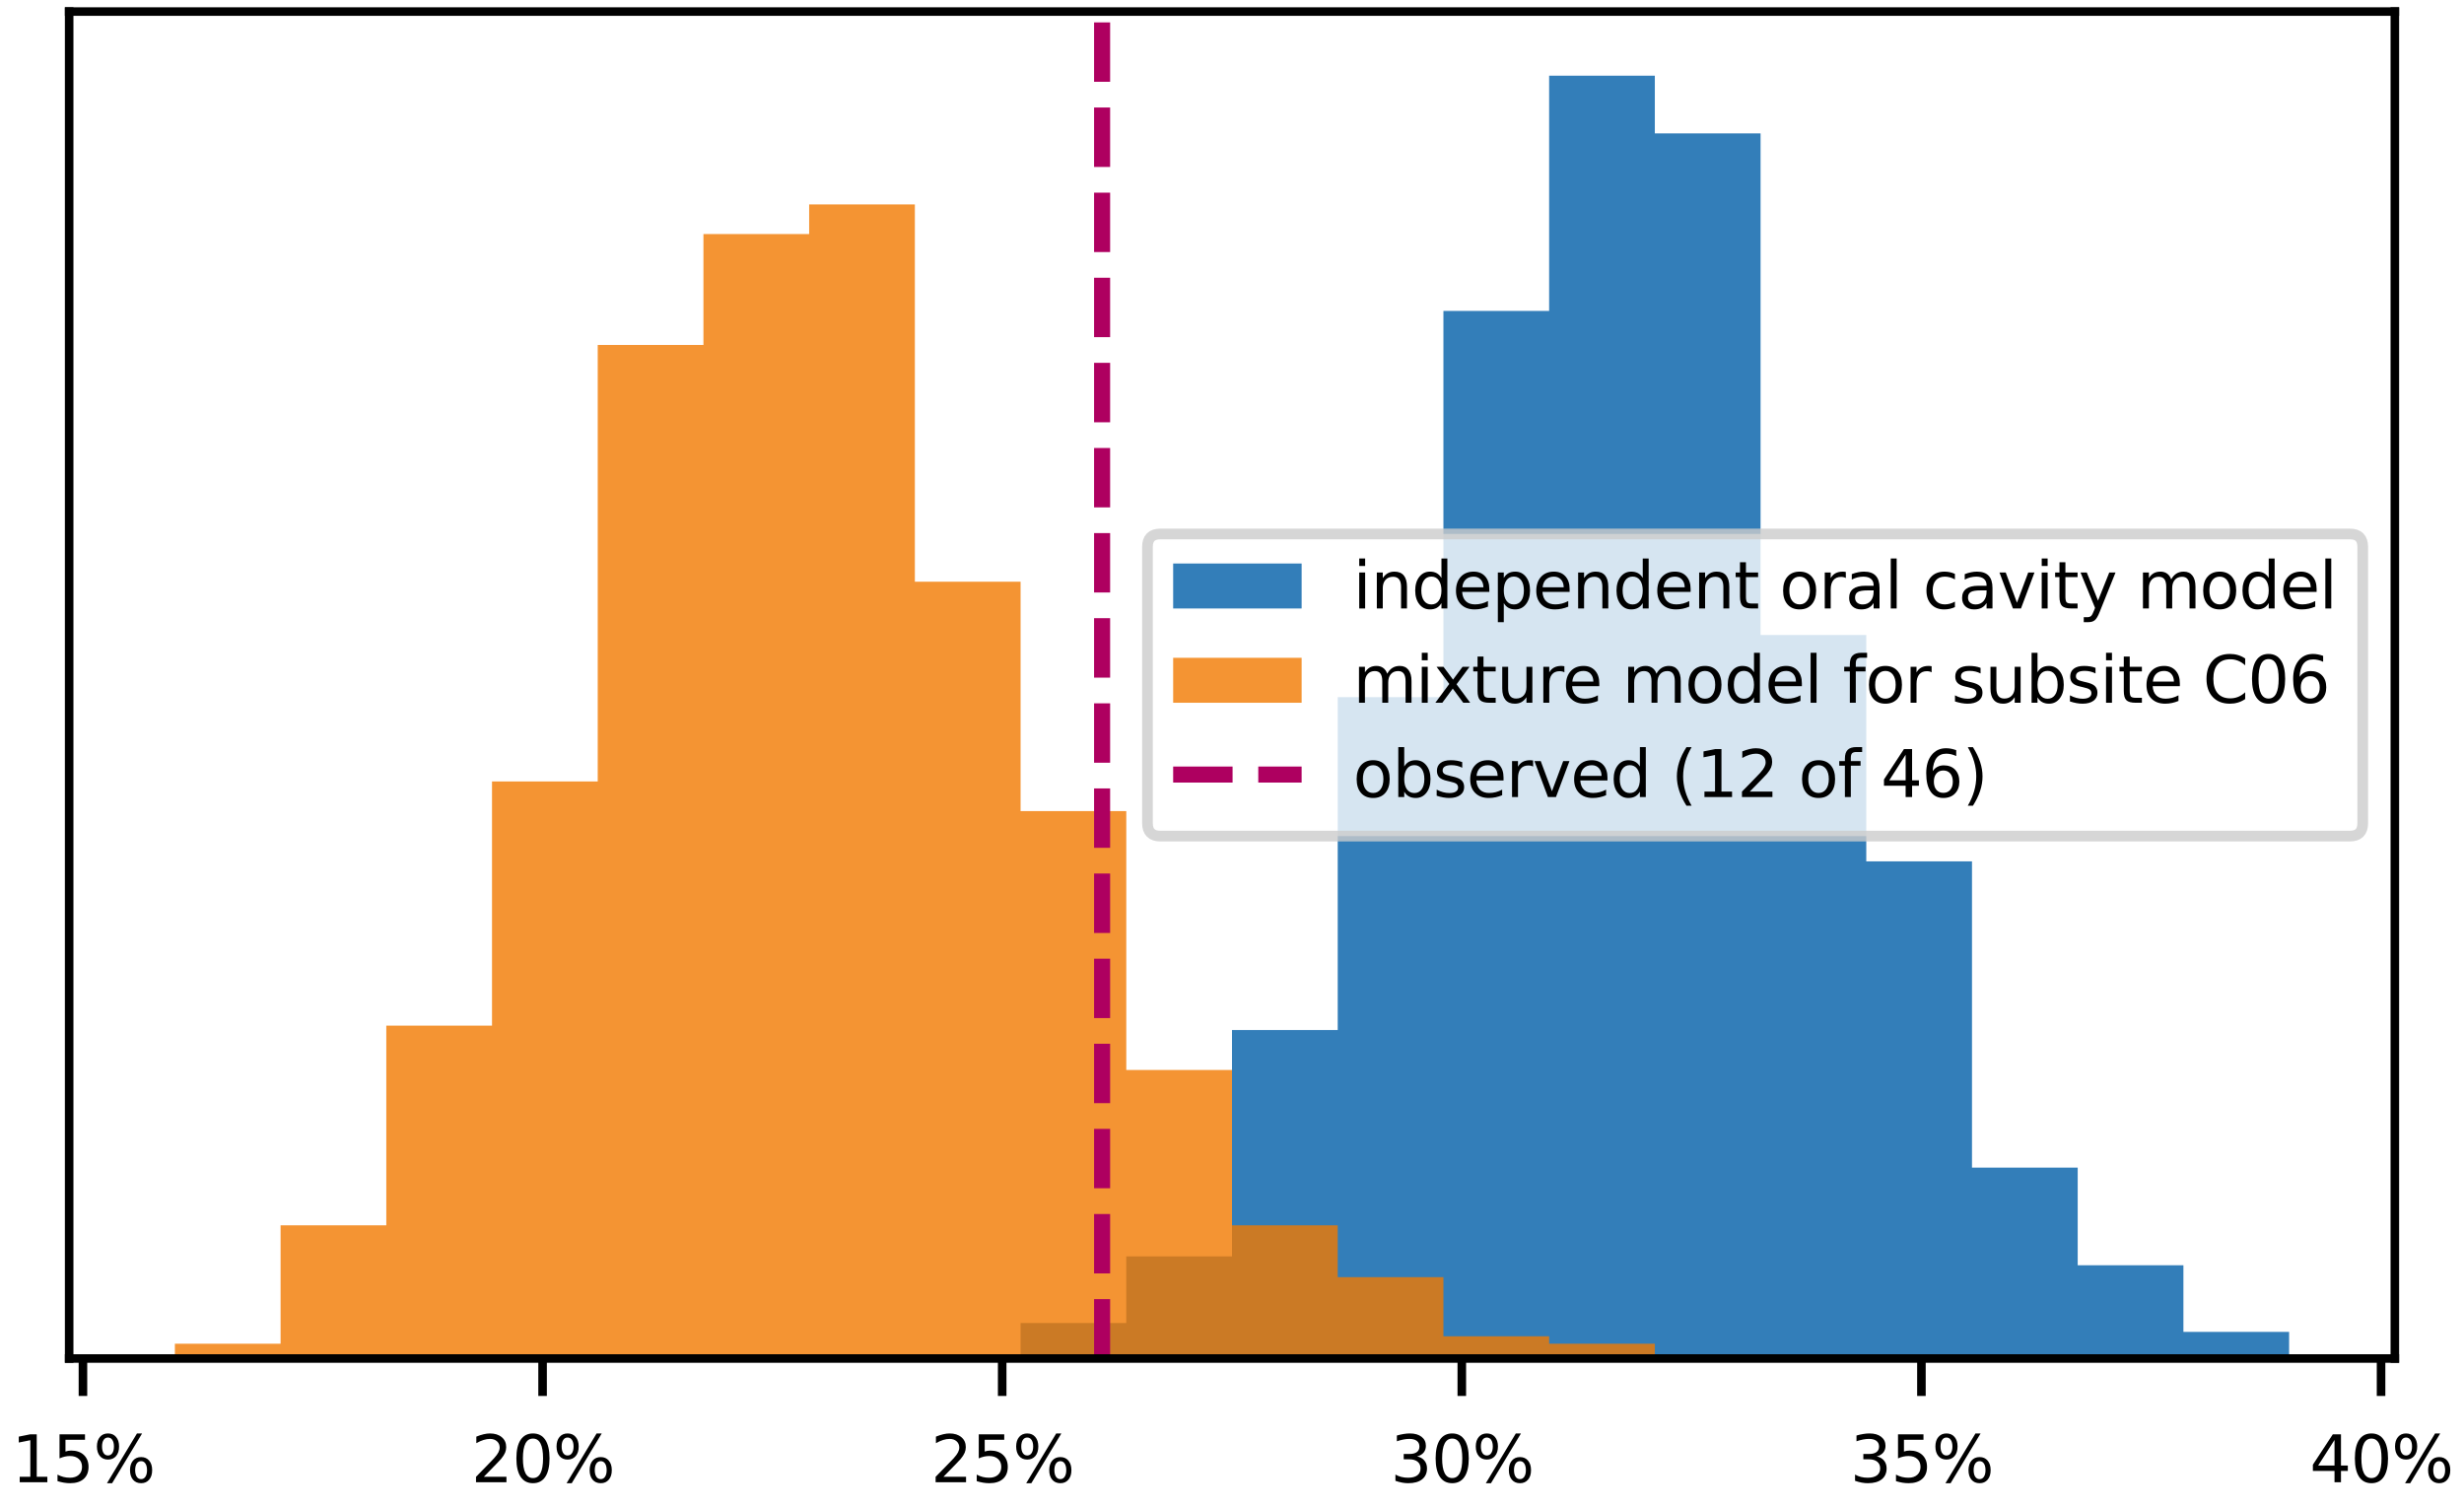 <?xml version="1.0" encoding="utf-8" standalone="no"?>
<!DOCTYPE svg PUBLIC "-//W3C//DTD SVG 1.1//EN"
  "http://www.w3.org/Graphics/SVG/1.1/DTD/svg11.dtd">
<svg xmlns:xlink="http://www.w3.org/1999/xlink" width="230.155pt" height="140.779pt" viewBox="0 0 230.155 140.779" xmlns="http://www.w3.org/2000/svg" version="1.1">
 <defs>
  <style type="text/css">*{stroke-linejoin: round; stroke-linecap: butt}</style>
 </defs>
 <g id="figure_1">
  <g id="patch_1">
   <path d="M 0 140.779 
L 230.155 140.779 
L 230.155 0 
L 0 0 
z
" style="fill: #ffffff"/>
  </g>
  <g id="axes_1">
   <g id="patch_2">
    <path d="M 6.46 126.893 
L 223.695 126.893 
L 223.695 1.08 
L 6.46 1.08 
z
" style="fill: #ffffff"/>
   </g>
   <g id="patch_3">
    <path d="M 16.334 126.893 
L 16.334 126.893 
L 26.209 126.893 
L 26.209 126.893 
L 36.083 126.893 
L 36.083 126.893 
L 45.957 126.893 
L 45.957 126.893 
L 55.831 126.893 
L 55.831 126.893 
L 65.706 126.893 
L 65.706 126.893 
L 75.58 126.893 
L 75.58 126.893 
L 85.454 126.893 
L 85.454 126.893 
L 95.329 126.893 
L 95.329 123.576 
L 105.203 123.576 
L 105.203 117.357 
L 115.077 117.357 
L 115.077 96.212 
L 124.952 96.212 
L 124.952 65.116 
L 134.826 65.116 
L 134.826 29.045 
L 144.7 29.045 
L 144.7 7.071 
L 154.574 7.071 
L 154.574 12.461 
L 164.449 12.461 
L 164.449 59.312 
L 174.323 59.312 
L 174.323 80.457 
L 184.197 80.457 
L 184.197 109.064 
L 194.072 109.064 
L 194.072 118.186 
L 203.946 118.186 
L 203.946 124.405 
L 213.82 124.405 
L 213.82 126.893 
L 203.946 126.893 
L 203.946 126.893 
L 194.072 126.893 
L 194.072 126.893 
L 184.197 126.893 
L 184.197 126.893 
L 174.323 126.893 
L 174.323 126.893 
L 164.449 126.893 
L 164.449 126.893 
L 154.574 126.893 
L 154.574 126.893 
L 144.7 126.893 
L 144.7 126.893 
L 134.826 126.893 
L 134.826 126.893 
L 124.952 126.893 
L 124.952 126.893 
L 115.077 126.893 
L 115.077 126.893 
L 105.203 126.893 
L 105.203 126.893 
L 95.329 126.893 
L 95.329 126.893 
L 85.454 126.893 
L 85.454 126.893 
L 75.58 126.893 
L 75.58 126.893 
L 65.706 126.893 
L 65.706 126.893 
L 55.831 126.893 
L 55.831 126.893 
L 45.957 126.893 
L 45.957 126.893 
L 36.083 126.893 
L 36.083 126.893 
L 26.209 126.893 
L 26.209 126.893 
z
" clip-path="url(#pdb36b7d50e)" style="fill: #005ea8; opacity: 0.8"/>
   </g>
   <g id="patch_4">
    <path d="M 16.334 126.893 
L 16.334 125.511 
L 26.209 125.511 
L 26.209 114.454 
L 36.083 114.454 
L 36.083 95.797 
L 45.957 95.797 
L 45.957 72.994 
L 55.831 72.994 
L 55.831 32.224 
L 65.706 32.224 
L 65.706 21.859 
L 75.58 21.859 
L 75.58 19.095 
L 85.454 19.095 
L 85.454 54.336 
L 95.329 54.336 
L 95.329 75.758 
L 105.203 75.758 
L 105.203 99.943 
L 115.077 99.943 
L 115.077 114.454 
L 124.952 114.454 
L 124.952 119.291 
L 134.826 119.291 
L 134.826 124.82 
L 144.7 124.82 
L 144.7 125.511 
L 154.574 125.511 
L 154.574 126.893 
L 164.449 126.893 
L 164.449 126.893 
L 174.323 126.893 
L 174.323 126.893 
L 184.197 126.893 
L 184.197 126.893 
L 194.072 126.893 
L 194.072 126.893 
L 203.946 126.893 
L 203.946 126.893 
L 213.82 126.893 
L 213.82 126.893 
L 203.946 126.893 
L 203.946 126.893 
L 194.072 126.893 
L 194.072 126.893 
L 184.197 126.893 
L 184.197 126.893 
L 174.323 126.893 
L 174.323 126.893 
L 164.449 126.893 
L 164.449 126.893 
L 154.574 126.893 
L 154.574 126.893 
L 144.7 126.893 
L 144.7 126.893 
L 134.826 126.893 
L 134.826 126.893 
L 124.952 126.893 
L 124.952 126.893 
L 115.077 126.893 
L 115.077 126.893 
L 105.203 126.893 
L 105.203 126.893 
L 95.329 126.893 
L 95.329 126.893 
L 85.454 126.893 
L 85.454 126.893 
L 75.58 126.893 
L 75.58 126.893 
L 65.706 126.893 
L 65.706 126.893 
L 55.831 126.893 
L 55.831 126.893 
L 45.957 126.893 
L 45.957 126.893 
L 36.083 126.893 
L 36.083 126.893 
L 26.209 126.893 
L 26.209 126.893 
z
" clip-path="url(#pdb36b7d50e)" style="fill: #f17900; opacity: 0.8"/>
   </g>
   <g id="matplotlib.axis_1">
    <g id="xtick_1">
     <g id="line2d_1">
      <defs>
       <path id="m7ea292e370" d="M 0 0 
L 0 3.5 
" style="stroke: #000000; stroke-width: 0.8"/>
      </defs>
      <g>
       <use xlink:href="#m7ea292e370" x="7.748" y="126.893" style="stroke: #000000; stroke-width: 0.8"/>
      </g>
     </g>
     <g id="text_1">
      <!-- 15% -->
      <g transform="translate(1.08 138.452) scale(0.06 -0.06)">
       <defs>
        <path id="DejaVuSans-31" d="M 794 531 
L 1825 531 
L 1825 4091 
L 703 3866 
L 703 4441 
L 1819 4666 
L 2450 4666 
L 2450 531 
L 3481 531 
L 3481 0 
L 794 0 
L 794 531 
z
" transform="scale(0.016)"/>
        <path id="DejaVuSans-35" d="M 691 4666 
L 3169 4666 
L 3169 4134 
L 1269 4134 
L 1269 2991 
Q 1406 3038 1543 3061 
Q 1681 3084 1819 3084 
Q 2600 3084 3056 2656 
Q 3513 2228 3513 1497 
Q 3513 744 3044 326 
Q 2575 -91 1722 -91 
Q 1428 -91 1123 -41 
Q 819 9 494 109 
L 494 744 
Q 775 591 1075 516 
Q 1375 441 1709 441 
Q 2250 441 2565 725 
Q 2881 1009 2881 1497 
Q 2881 1984 2565 2268 
Q 2250 2553 1709 2553 
Q 1456 2553 1204 2497 
Q 953 2441 691 2322 
L 691 4666 
z
" transform="scale(0.016)"/>
        <path id="DejaVuSans-25" d="M 4653 2053 
Q 4381 2053 4226 1822 
Q 4072 1591 4072 1178 
Q 4072 772 4226 539 
Q 4381 306 4653 306 
Q 4919 306 5073 539 
Q 5228 772 5228 1178 
Q 5228 1588 5073 1820 
Q 4919 2053 4653 2053 
z
M 4653 2450 
Q 5147 2450 5437 2106 
Q 5728 1763 5728 1178 
Q 5728 594 5436 251 
Q 5144 -91 4653 -91 
Q 4153 -91 3862 251 
Q 3572 594 3572 1178 
Q 3572 1766 3864 2108 
Q 4156 2450 4653 2450 
z
M 1428 4353 
Q 1159 4353 1004 4120 
Q 850 3888 850 3481 
Q 850 3069 1003 2837 
Q 1156 2606 1428 2606 
Q 1700 2606 1854 2837 
Q 2009 3069 2009 3481 
Q 2009 3884 1853 4118 
Q 1697 4353 1428 4353 
z
M 4250 4750 
L 4750 4750 
L 1831 -91 
L 1331 -91 
L 4250 4750 
z
M 1428 4750 
Q 1922 4750 2215 4408 
Q 2509 4066 2509 3481 
Q 2509 2891 2217 2550 
Q 1925 2209 1428 2209 
Q 931 2209 642 2551 
Q 353 2894 353 3481 
Q 353 4063 643 4406 
Q 934 4750 1428 4750 
z
" transform="scale(0.016)"/>
       </defs>
       <use xlink:href="#DejaVuSans-31"/>
       <use xlink:href="#DejaVuSans-35" x="63.623"/>
       <use xlink:href="#DejaVuSans-25" x="127.246"/>
      </g>
     </g>
    </g>
    <g id="xtick_2">
     <g id="line2d_2">
      <g>
       <use xlink:href="#m7ea292e370" x="50.68" y="126.893" style="stroke: #000000; stroke-width: 0.8"/>
      </g>
     </g>
     <g id="text_2">
      <!-- 20% -->
      <g transform="translate(44.012 138.452) scale(0.06 -0.06)">
       <defs>
        <path id="DejaVuSans-32" d="M 1228 531 
L 3431 531 
L 3431 0 
L 469 0 
L 469 531 
Q 828 903 1448 1529 
Q 2069 2156 2228 2338 
Q 2531 2678 2651 2914 
Q 2772 3150 2772 3378 
Q 2772 3750 2511 3984 
Q 2250 4219 1831 4219 
Q 1534 4219 1204 4116 
Q 875 4013 500 3803 
L 500 4441 
Q 881 4594 1212 4672 
Q 1544 4750 1819 4750 
Q 2544 4750 2975 4387 
Q 3406 4025 3406 3419 
Q 3406 3131 3298 2873 
Q 3191 2616 2906 2266 
Q 2828 2175 2409 1742 
Q 1991 1309 1228 531 
z
" transform="scale(0.016)"/>
        <path id="DejaVuSans-30" d="M 2034 4250 
Q 1547 4250 1301 3770 
Q 1056 3291 1056 2328 
Q 1056 1369 1301 889 
Q 1547 409 2034 409 
Q 2525 409 2770 889 
Q 3016 1369 3016 2328 
Q 3016 3291 2770 3770 
Q 2525 4250 2034 4250 
z
M 2034 4750 
Q 2819 4750 3233 4129 
Q 3647 3509 3647 2328 
Q 3647 1150 3233 529 
Q 2819 -91 2034 -91 
Q 1250 -91 836 529 
Q 422 1150 422 2328 
Q 422 3509 836 4129 
Q 1250 4750 2034 4750 
z
" transform="scale(0.016)"/>
       </defs>
       <use xlink:href="#DejaVuSans-32"/>
       <use xlink:href="#DejaVuSans-30" x="63.623"/>
       <use xlink:href="#DejaVuSans-25" x="127.246"/>
      </g>
     </g>
    </g>
    <g id="xtick_3">
     <g id="line2d_3">
      <g>
       <use xlink:href="#m7ea292e370" x="93.611" y="126.893" style="stroke: #000000; stroke-width: 0.8"/>
      </g>
     </g>
     <g id="text_3">
      <!-- 25% -->
      <g transform="translate(86.943 138.452) scale(0.06 -0.06)">
       <use xlink:href="#DejaVuSans-32"/>
       <use xlink:href="#DejaVuSans-35" x="63.623"/>
       <use xlink:href="#DejaVuSans-25" x="127.246"/>
      </g>
     </g>
    </g>
    <g id="xtick_4">
     <g id="line2d_4">
      <g>
       <use xlink:href="#m7ea292e370" x="136.543" y="126.893" style="stroke: #000000; stroke-width: 0.8"/>
      </g>
     </g>
     <g id="text_4">
      <!-- 30% -->
      <g transform="translate(129.875 138.452) scale(0.06 -0.06)">
       <defs>
        <path id="DejaVuSans-33" d="M 2597 2516 
Q 3050 2419 3304 2112 
Q 3559 1806 3559 1356 
Q 3559 666 3084 287 
Q 2609 -91 1734 -91 
Q 1441 -91 1130 -33 
Q 819 25 488 141 
L 488 750 
Q 750 597 1062 519 
Q 1375 441 1716 441 
Q 2309 441 2620 675 
Q 2931 909 2931 1356 
Q 2931 1769 2642 2001 
Q 2353 2234 1838 2234 
L 1294 2234 
L 1294 2753 
L 1863 2753 
Q 2328 2753 2575 2939 
Q 2822 3125 2822 3475 
Q 2822 3834 2567 4026 
Q 2313 4219 1838 4219 
Q 1578 4219 1281 4162 
Q 984 4106 628 3988 
L 628 4550 
Q 988 4650 1302 4700 
Q 1616 4750 1894 4750 
Q 2613 4750 3031 4423 
Q 3450 4097 3450 3541 
Q 3450 3153 3228 2886 
Q 3006 2619 2597 2516 
z
" transform="scale(0.016)"/>
       </defs>
       <use xlink:href="#DejaVuSans-33"/>
       <use xlink:href="#DejaVuSans-30" x="63.623"/>
       <use xlink:href="#DejaVuSans-25" x="127.246"/>
      </g>
     </g>
    </g>
    <g id="xtick_5">
     <g id="line2d_5">
      <g>
       <use xlink:href="#m7ea292e370" x="179.475" y="126.893" style="stroke: #000000; stroke-width: 0.8"/>
      </g>
     </g>
     <g id="text_5">
      <!-- 35% -->
      <g transform="translate(172.807 138.452) scale(0.06 -0.06)">
       <use xlink:href="#DejaVuSans-33"/>
       <use xlink:href="#DejaVuSans-35" x="63.623"/>
       <use xlink:href="#DejaVuSans-25" x="127.246"/>
      </g>
     </g>
    </g>
    <g id="xtick_6">
     <g id="line2d_6">
      <g>
       <use xlink:href="#m7ea292e370" x="222.407" y="126.893" style="stroke: #000000; stroke-width: 0.8"/>
      </g>
     </g>
     <g id="text_6">
      <!-- 40% -->
      <g transform="translate(215.739 138.452) scale(0.06 -0.06)">
       <defs>
        <path id="DejaVuSans-34" d="M 2419 4116 
L 825 1625 
L 2419 1625 
L 2419 4116 
z
M 2253 4666 
L 3047 4666 
L 3047 1625 
L 3713 1625 
L 3713 1100 
L 3047 1100 
L 3047 0 
L 2419 0 
L 2419 1100 
L 313 1100 
L 313 1709 
L 2253 4666 
z
" transform="scale(0.016)"/>
       </defs>
       <use xlink:href="#DejaVuSans-34"/>
       <use xlink:href="#DejaVuSans-30" x="63.623"/>
       <use xlink:href="#DejaVuSans-25" x="127.246"/>
      </g>
     </g>
    </g>
   </g>
   <g id="matplotlib.axis_2"/>
   <g id="line2d_7">
    <path d="M 102.944 126.893 
L 102.944 1.08 
" clip-path="url(#pdb36b7d50e)" style="fill: none; stroke-dasharray: 5.55,2.4; stroke-dashoffset: 0; stroke: #ae0060; stroke-width: 1.5"/>
   </g>
   <g id="patch_5">
    <path d="M 6.46 126.893 
L 6.46 1.08 
" style="fill: none; stroke: #000000; stroke-width: 0.8; stroke-linejoin: miter; stroke-linecap: square"/>
   </g>
   <g id="patch_6">
    <path d="M 223.695 126.893 
L 223.695 1.08 
" style="fill: none; stroke: #000000; stroke-width: 0.8; stroke-linejoin: miter; stroke-linecap: square"/>
   </g>
   <g id="patch_7">
    <path d="M 6.46 126.893 
L 223.695 126.893 
" style="fill: none; stroke: #000000; stroke-width: 0.8; stroke-linejoin: miter; stroke-linecap: square"/>
   </g>
   <g id="patch_8">
    <path d="M 6.46 1.08 
L 223.695 1.08 
" style="fill: none; stroke: #000000; stroke-width: 0.8; stroke-linejoin: miter; stroke-linecap: square"/>
   </g>
   <g id="legend_1">
    <g id="patch_9">
     <path d="M 108.382 78.097 
L 219.495 78.097 
Q 220.695 78.097 220.695 76.897 
L 220.695 51.076 
Q 220.695 49.876 219.495 49.876 
L 108.382 49.876 
Q 107.182 49.876 107.182 51.076 
L 107.182 76.897 
Q 107.182 78.097 108.382 78.097 
z
" style="fill: #ffffff; opacity: 0.8; stroke: #cccccc; stroke-linejoin: miter"/>
    </g>
    <g id="patch_10">
     <path d="M 109.582 56.835 
L 121.582 56.835 
L 121.582 52.635 
L 109.582 52.635 
z
" style="fill: #005ea8; opacity: 0.8"/>
    </g>
    <g id="text_7">
     <!-- independent oral cavity model -->
     <g transform="translate(126.382 56.835) scale(0.06 -0.06)">
      <defs>
       <path id="DejaVuSans-69" d="M 603 3500 
L 1178 3500 
L 1178 0 
L 603 0 
L 603 3500 
z
M 603 4863 
L 1178 4863 
L 1178 4134 
L 603 4134 
L 603 4863 
z
" transform="scale(0.016)"/>
       <path id="DejaVuSans-6e" d="M 3513 2113 
L 3513 0 
L 2938 0 
L 2938 2094 
Q 2938 2591 2744 2837 
Q 2550 3084 2163 3084 
Q 1697 3084 1428 2787 
Q 1159 2491 1159 1978 
L 1159 0 
L 581 0 
L 581 3500 
L 1159 3500 
L 1159 2956 
Q 1366 3272 1645 3428 
Q 1925 3584 2291 3584 
Q 2894 3584 3203 3211 
Q 3513 2838 3513 2113 
z
" transform="scale(0.016)"/>
       <path id="DejaVuSans-64" d="M 2906 2969 
L 2906 4863 
L 3481 4863 
L 3481 0 
L 2906 0 
L 2906 525 
Q 2725 213 2448 61 
Q 2172 -91 1784 -91 
Q 1150 -91 751 415 
Q 353 922 353 1747 
Q 353 2572 751 3078 
Q 1150 3584 1784 3584 
Q 2172 3584 2448 3432 
Q 2725 3281 2906 2969 
z
M 947 1747 
Q 947 1113 1208 752 
Q 1469 391 1925 391 
Q 2381 391 2643 752 
Q 2906 1113 2906 1747 
Q 2906 2381 2643 2742 
Q 2381 3103 1925 3103 
Q 1469 3103 1208 2742 
Q 947 2381 947 1747 
z
" transform="scale(0.016)"/>
       <path id="DejaVuSans-65" d="M 3597 1894 
L 3597 1613 
L 953 1613 
Q 991 1019 1311 708 
Q 1631 397 2203 397 
Q 2534 397 2845 478 
Q 3156 559 3463 722 
L 3463 178 
Q 3153 47 2828 -22 
Q 2503 -91 2169 -91 
Q 1331 -91 842 396 
Q 353 884 353 1716 
Q 353 2575 817 3079 
Q 1281 3584 2069 3584 
Q 2775 3584 3186 3129 
Q 3597 2675 3597 1894 
z
M 3022 2063 
Q 3016 2534 2758 2815 
Q 2500 3097 2075 3097 
Q 1594 3097 1305 2825 
Q 1016 2553 972 2059 
L 3022 2063 
z
" transform="scale(0.016)"/>
       <path id="DejaVuSans-70" d="M 1159 525 
L 1159 -1331 
L 581 -1331 
L 581 3500 
L 1159 3500 
L 1159 2969 
Q 1341 3281 1617 3432 
Q 1894 3584 2278 3584 
Q 2916 3584 3314 3078 
Q 3713 2572 3713 1747 
Q 3713 922 3314 415 
Q 2916 -91 2278 -91 
Q 1894 -91 1617 61 
Q 1341 213 1159 525 
z
M 3116 1747 
Q 3116 2381 2855 2742 
Q 2594 3103 2138 3103 
Q 1681 3103 1420 2742 
Q 1159 2381 1159 1747 
Q 1159 1113 1420 752 
Q 1681 391 2138 391 
Q 2594 391 2855 752 
Q 3116 1113 3116 1747 
z
" transform="scale(0.016)"/>
       <path id="DejaVuSans-74" d="M 1172 4494 
L 1172 3500 
L 2356 3500 
L 2356 3053 
L 1172 3053 
L 1172 1153 
Q 1172 725 1289 603 
Q 1406 481 1766 481 
L 2356 481 
L 2356 0 
L 1766 0 
Q 1100 0 847 248 
Q 594 497 594 1153 
L 594 3053 
L 172 3053 
L 172 3500 
L 594 3500 
L 594 4494 
L 1172 4494 
z
" transform="scale(0.016)"/>
       <path id="DejaVuSans-20" transform="scale(0.016)"/>
       <path id="DejaVuSans-6f" d="M 1959 3097 
Q 1497 3097 1228 2736 
Q 959 2375 959 1747 
Q 959 1119 1226 758 
Q 1494 397 1959 397 
Q 2419 397 2687 759 
Q 2956 1122 2956 1747 
Q 2956 2369 2687 2733 
Q 2419 3097 1959 3097 
z
M 1959 3584 
Q 2709 3584 3137 3096 
Q 3566 2609 3566 1747 
Q 3566 888 3137 398 
Q 2709 -91 1959 -91 
Q 1206 -91 779 398 
Q 353 888 353 1747 
Q 353 2609 779 3096 
Q 1206 3584 1959 3584 
z
" transform="scale(0.016)"/>
       <path id="DejaVuSans-72" d="M 2631 2963 
Q 2534 3019 2420 3045 
Q 2306 3072 2169 3072 
Q 1681 3072 1420 2755 
Q 1159 2438 1159 1844 
L 1159 0 
L 581 0 
L 581 3500 
L 1159 3500 
L 1159 2956 
Q 1341 3275 1631 3429 
Q 1922 3584 2338 3584 
Q 2397 3584 2469 3576 
Q 2541 3569 2628 3553 
L 2631 2963 
z
" transform="scale(0.016)"/>
       <path id="DejaVuSans-61" d="M 2194 1759 
Q 1497 1759 1228 1600 
Q 959 1441 959 1056 
Q 959 750 1161 570 
Q 1363 391 1709 391 
Q 2188 391 2477 730 
Q 2766 1069 2766 1631 
L 2766 1759 
L 2194 1759 
z
M 3341 1997 
L 3341 0 
L 2766 0 
L 2766 531 
Q 2569 213 2275 61 
Q 1981 -91 1556 -91 
Q 1019 -91 701 211 
Q 384 513 384 1019 
Q 384 1609 779 1909 
Q 1175 2209 1959 2209 
L 2766 2209 
L 2766 2266 
Q 2766 2663 2505 2880 
Q 2244 3097 1772 3097 
Q 1472 3097 1187 3025 
Q 903 2953 641 2809 
L 641 3341 
Q 956 3463 1253 3523 
Q 1550 3584 1831 3584 
Q 2591 3584 2966 3190 
Q 3341 2797 3341 1997 
z
" transform="scale(0.016)"/>
       <path id="DejaVuSans-6c" d="M 603 4863 
L 1178 4863 
L 1178 0 
L 603 0 
L 603 4863 
z
" transform="scale(0.016)"/>
       <path id="DejaVuSans-63" d="M 3122 3366 
L 3122 2828 
Q 2878 2963 2633 3030 
Q 2388 3097 2138 3097 
Q 1578 3097 1268 2742 
Q 959 2388 959 1747 
Q 959 1106 1268 751 
Q 1578 397 2138 397 
Q 2388 397 2633 464 
Q 2878 531 3122 666 
L 3122 134 
Q 2881 22 2623 -34 
Q 2366 -91 2075 -91 
Q 1284 -91 818 406 
Q 353 903 353 1747 
Q 353 2603 823 3093 
Q 1294 3584 2113 3584 
Q 2378 3584 2631 3529 
Q 2884 3475 3122 3366 
z
" transform="scale(0.016)"/>
       <path id="DejaVuSans-76" d="M 191 3500 
L 800 3500 
L 1894 563 
L 2988 3500 
L 3597 3500 
L 2284 0 
L 1503 0 
L 191 3500 
z
" transform="scale(0.016)"/>
       <path id="DejaVuSans-79" d="M 2059 -325 
Q 1816 -950 1584 -1140 
Q 1353 -1331 966 -1331 
L 506 -1331 
L 506 -850 
L 844 -850 
Q 1081 -850 1212 -737 
Q 1344 -625 1503 -206 
L 1606 56 
L 191 3500 
L 800 3500 
L 1894 763 
L 2988 3500 
L 3597 3500 
L 2059 -325 
z
" transform="scale(0.016)"/>
       <path id="DejaVuSans-6d" d="M 3328 2828 
Q 3544 3216 3844 3400 
Q 4144 3584 4550 3584 
Q 5097 3584 5394 3201 
Q 5691 2819 5691 2113 
L 5691 0 
L 5113 0 
L 5113 2094 
Q 5113 2597 4934 2840 
Q 4756 3084 4391 3084 
Q 3944 3084 3684 2787 
Q 3425 2491 3425 1978 
L 3425 0 
L 2847 0 
L 2847 2094 
Q 2847 2600 2669 2842 
Q 2491 3084 2119 3084 
Q 1678 3084 1418 2786 
Q 1159 2488 1159 1978 
L 1159 0 
L 581 0 
L 581 3500 
L 1159 3500 
L 1159 2956 
Q 1356 3278 1631 3431 
Q 1906 3584 2284 3584 
Q 2666 3584 2933 3390 
Q 3200 3197 3328 2828 
z
" transform="scale(0.016)"/>
      </defs>
      <use xlink:href="#DejaVuSans-69"/>
      <use xlink:href="#DejaVuSans-6e" x="27.783"/>
      <use xlink:href="#DejaVuSans-64" x="91.162"/>
      <use xlink:href="#DejaVuSans-65" x="154.639"/>
      <use xlink:href="#DejaVuSans-70" x="216.162"/>
      <use xlink:href="#DejaVuSans-65" x="279.639"/>
      <use xlink:href="#DejaVuSans-6e" x="341.162"/>
      <use xlink:href="#DejaVuSans-64" x="404.541"/>
      <use xlink:href="#DejaVuSans-65" x="468.018"/>
      <use xlink:href="#DejaVuSans-6e" x="529.541"/>
      <use xlink:href="#DejaVuSans-74" x="592.92"/>
      <use xlink:href="#DejaVuSans-20" x="632.129"/>
      <use xlink:href="#DejaVuSans-6f" x="663.916"/>
      <use xlink:href="#DejaVuSans-72" x="725.098"/>
      <use xlink:href="#DejaVuSans-61" x="766.211"/>
      <use xlink:href="#DejaVuSans-6c" x="827.49"/>
      <use xlink:href="#DejaVuSans-20" x="855.273"/>
      <use xlink:href="#DejaVuSans-63" x="887.061"/>
      <use xlink:href="#DejaVuSans-61" x="942.041"/>
      <use xlink:href="#DejaVuSans-76" x="1003.32"/>
      <use xlink:href="#DejaVuSans-69" x="1062.5"/>
      <use xlink:href="#DejaVuSans-74" x="1090.283"/>
      <use xlink:href="#DejaVuSans-79" x="1129.492"/>
      <use xlink:href="#DejaVuSans-20" x="1188.672"/>
      <use xlink:href="#DejaVuSans-6d" x="1220.459"/>
      <use xlink:href="#DejaVuSans-6f" x="1317.871"/>
      <use xlink:href="#DejaVuSans-64" x="1379.053"/>
      <use xlink:href="#DejaVuSans-65" x="1442.529"/>
      <use xlink:href="#DejaVuSans-6c" x="1504.053"/>
     </g>
    </g>
    <g id="patch_11">
     <path d="M 109.582 65.642 
L 121.582 65.642 
L 121.582 61.442 
L 109.582 61.442 
z
" style="fill: #f17900; opacity: 0.8"/>
    </g>
    <g id="text_8">
     <!-- mixture model for subsite C06 -->
     <g transform="translate(126.382 65.642) scale(0.06 -0.06)">
      <defs>
       <path id="DejaVuSans-78" d="M 3513 3500 
L 2247 1797 
L 3578 0 
L 2900 0 
L 1881 1375 
L 863 0 
L 184 0 
L 1544 1831 
L 300 3500 
L 978 3500 
L 1906 2253 
L 2834 3500 
L 3513 3500 
z
" transform="scale(0.016)"/>
       <path id="DejaVuSans-75" d="M 544 1381 
L 544 3500 
L 1119 3500 
L 1119 1403 
Q 1119 906 1312 657 
Q 1506 409 1894 409 
Q 2359 409 2629 706 
Q 2900 1003 2900 1516 
L 2900 3500 
L 3475 3500 
L 3475 0 
L 2900 0 
L 2900 538 
Q 2691 219 2414 64 
Q 2138 -91 1772 -91 
Q 1169 -91 856 284 
Q 544 659 544 1381 
z
M 1991 3584 
L 1991 3584 
z
" transform="scale(0.016)"/>
       <path id="DejaVuSans-66" d="M 2375 4863 
L 2375 4384 
L 1825 4384 
Q 1516 4384 1395 4259 
Q 1275 4134 1275 3809 
L 1275 3500 
L 2222 3500 
L 2222 3053 
L 1275 3053 
L 1275 0 
L 697 0 
L 697 3053 
L 147 3053 
L 147 3500 
L 697 3500 
L 697 3744 
Q 697 4328 969 4595 
Q 1241 4863 1831 4863 
L 2375 4863 
z
" transform="scale(0.016)"/>
       <path id="DejaVuSans-73" d="M 2834 3397 
L 2834 2853 
Q 2591 2978 2328 3040 
Q 2066 3103 1784 3103 
Q 1356 3103 1142 2972 
Q 928 2841 928 2578 
Q 928 2378 1081 2264 
Q 1234 2150 1697 2047 
L 1894 2003 
Q 2506 1872 2764 1633 
Q 3022 1394 3022 966 
Q 3022 478 2636 193 
Q 2250 -91 1575 -91 
Q 1294 -91 989 -36 
Q 684 19 347 128 
L 347 722 
Q 666 556 975 473 
Q 1284 391 1588 391 
Q 1994 391 2212 530 
Q 2431 669 2431 922 
Q 2431 1156 2273 1281 
Q 2116 1406 1581 1522 
L 1381 1569 
Q 847 1681 609 1914 
Q 372 2147 372 2553 
Q 372 3047 722 3315 
Q 1072 3584 1716 3584 
Q 2034 3584 2315 3537 
Q 2597 3491 2834 3397 
z
" transform="scale(0.016)"/>
       <path id="DejaVuSans-62" d="M 3116 1747 
Q 3116 2381 2855 2742 
Q 2594 3103 2138 3103 
Q 1681 3103 1420 2742 
Q 1159 2381 1159 1747 
Q 1159 1113 1420 752 
Q 1681 391 2138 391 
Q 2594 391 2855 752 
Q 3116 1113 3116 1747 
z
M 1159 2969 
Q 1341 3281 1617 3432 
Q 1894 3584 2278 3584 
Q 2916 3584 3314 3078 
Q 3713 2572 3713 1747 
Q 3713 922 3314 415 
Q 2916 -91 2278 -91 
Q 1894 -91 1617 61 
Q 1341 213 1159 525 
L 1159 0 
L 581 0 
L 581 4863 
L 1159 4863 
L 1159 2969 
z
" transform="scale(0.016)"/>
       <path id="DejaVuSans-43" d="M 4122 4306 
L 4122 3641 
Q 3803 3938 3442 4084 
Q 3081 4231 2675 4231 
Q 1875 4231 1450 3742 
Q 1025 3253 1025 2328 
Q 1025 1406 1450 917 
Q 1875 428 2675 428 
Q 3081 428 3442 575 
Q 3803 722 4122 1019 
L 4122 359 
Q 3791 134 3420 21 
Q 3050 -91 2638 -91 
Q 1578 -91 968 557 
Q 359 1206 359 2328 
Q 359 3453 968 4101 
Q 1578 4750 2638 4750 
Q 3056 4750 3426 4639 
Q 3797 4528 4122 4306 
z
" transform="scale(0.016)"/>
       <path id="DejaVuSans-36" d="M 2113 2584 
Q 1688 2584 1439 2293 
Q 1191 2003 1191 1497 
Q 1191 994 1439 701 
Q 1688 409 2113 409 
Q 2538 409 2786 701 
Q 3034 994 3034 1497 
Q 3034 2003 2786 2293 
Q 2538 2584 2113 2584 
z
M 3366 4563 
L 3366 3988 
Q 3128 4100 2886 4159 
Q 2644 4219 2406 4219 
Q 1781 4219 1451 3797 
Q 1122 3375 1075 2522 
Q 1259 2794 1537 2939 
Q 1816 3084 2150 3084 
Q 2853 3084 3261 2657 
Q 3669 2231 3669 1497 
Q 3669 778 3244 343 
Q 2819 -91 2113 -91 
Q 1303 -91 875 529 
Q 447 1150 447 2328 
Q 447 3434 972 4092 
Q 1497 4750 2381 4750 
Q 2619 4750 2861 4703 
Q 3103 4656 3366 4563 
z
" transform="scale(0.016)"/>
      </defs>
      <use xlink:href="#DejaVuSans-6d"/>
      <use xlink:href="#DejaVuSans-69" x="97.412"/>
      <use xlink:href="#DejaVuSans-78" x="125.195"/>
      <use xlink:href="#DejaVuSans-74" x="184.375"/>
      <use xlink:href="#DejaVuSans-75" x="223.584"/>
      <use xlink:href="#DejaVuSans-72" x="286.963"/>
      <use xlink:href="#DejaVuSans-65" x="325.826"/>
      <use xlink:href="#DejaVuSans-20" x="387.35"/>
      <use xlink:href="#DejaVuSans-6d" x="419.137"/>
      <use xlink:href="#DejaVuSans-6f" x="516.549"/>
      <use xlink:href="#DejaVuSans-64" x="577.73"/>
      <use xlink:href="#DejaVuSans-65" x="641.207"/>
      <use xlink:href="#DejaVuSans-6c" x="702.73"/>
      <use xlink:href="#DejaVuSans-20" x="730.514"/>
      <use xlink:href="#DejaVuSans-66" x="762.301"/>
      <use xlink:href="#DejaVuSans-6f" x="797.506"/>
      <use xlink:href="#DejaVuSans-72" x="858.688"/>
      <use xlink:href="#DejaVuSans-20" x="899.801"/>
      <use xlink:href="#DejaVuSans-73" x="931.588"/>
      <use xlink:href="#DejaVuSans-75" x="983.688"/>
      <use xlink:href="#DejaVuSans-62" x="1047.066"/>
      <use xlink:href="#DejaVuSans-73" x="1110.543"/>
      <use xlink:href="#DejaVuSans-69" x="1162.643"/>
      <use xlink:href="#DejaVuSans-74" x="1190.426"/>
      <use xlink:href="#DejaVuSans-65" x="1229.635"/>
      <use xlink:href="#DejaVuSans-20" x="1291.158"/>
      <use xlink:href="#DejaVuSans-43" x="1322.945"/>
      <use xlink:href="#DejaVuSans-30" x="1392.77"/>
      <use xlink:href="#DejaVuSans-36" x="1456.393"/>
     </g>
    </g>
    <g id="line2d_8">
     <path d="M 109.582 72.349 
L 115.582 72.349 
L 121.582 72.349 
" style="fill: none; stroke-dasharray: 5.55,2.4; stroke-dashoffset: 0; stroke: #ae0060; stroke-width: 1.5"/>
    </g>
    <g id="text_9">
     <!-- observed (12 of 46) -->
     <g transform="translate(126.382 74.449) scale(0.06 -0.06)">
      <defs>
       <path id="DejaVuSans-28" d="M 1984 4856 
Q 1566 4138 1362 3434 
Q 1159 2731 1159 2009 
Q 1159 1288 1364 580 
Q 1569 -128 1984 -844 
L 1484 -844 
Q 1016 -109 783 600 
Q 550 1309 550 2009 
Q 550 2706 781 3412 
Q 1013 4119 1484 4856 
L 1984 4856 
z
" transform="scale(0.016)"/>
       <path id="DejaVuSans-29" d="M 513 4856 
L 1013 4856 
Q 1481 4119 1714 3412 
Q 1947 2706 1947 2009 
Q 1947 1309 1714 600 
Q 1481 -109 1013 -844 
L 513 -844 
Q 928 -128 1133 580 
Q 1338 1288 1338 2009 
Q 1338 2731 1133 3434 
Q 928 4138 513 4856 
z
" transform="scale(0.016)"/>
      </defs>
      <use xlink:href="#DejaVuSans-6f"/>
      <use xlink:href="#DejaVuSans-62" x="61.182"/>
      <use xlink:href="#DejaVuSans-73" x="124.658"/>
      <use xlink:href="#DejaVuSans-65" x="176.758"/>
      <use xlink:href="#DejaVuSans-72" x="238.281"/>
      <use xlink:href="#DejaVuSans-76" x="279.395"/>
      <use xlink:href="#DejaVuSans-65" x="338.574"/>
      <use xlink:href="#DejaVuSans-64" x="400.098"/>
      <use xlink:href="#DejaVuSans-20" x="463.574"/>
      <use xlink:href="#DejaVuSans-28" x="495.361"/>
      <use xlink:href="#DejaVuSans-31" x="534.375"/>
      <use xlink:href="#DejaVuSans-32" x="597.998"/>
      <use xlink:href="#DejaVuSans-20" x="661.621"/>
      <use xlink:href="#DejaVuSans-6f" x="693.408"/>
      <use xlink:href="#DejaVuSans-66" x="754.59"/>
      <use xlink:href="#DejaVuSans-20" x="789.795"/>
      <use xlink:href="#DejaVuSans-34" x="821.582"/>
      <use xlink:href="#DejaVuSans-36" x="885.205"/>
      <use xlink:href="#DejaVuSans-29" x="948.828"/>
     </g>
    </g>
   </g>
  </g>
 </g>
 <defs>
  <clipPath id="pdb36b7d50e">
   <rect x="6.46" y="1.08" width="217.234" height="125.813"/>
  </clipPath>
 </defs>
</svg>
